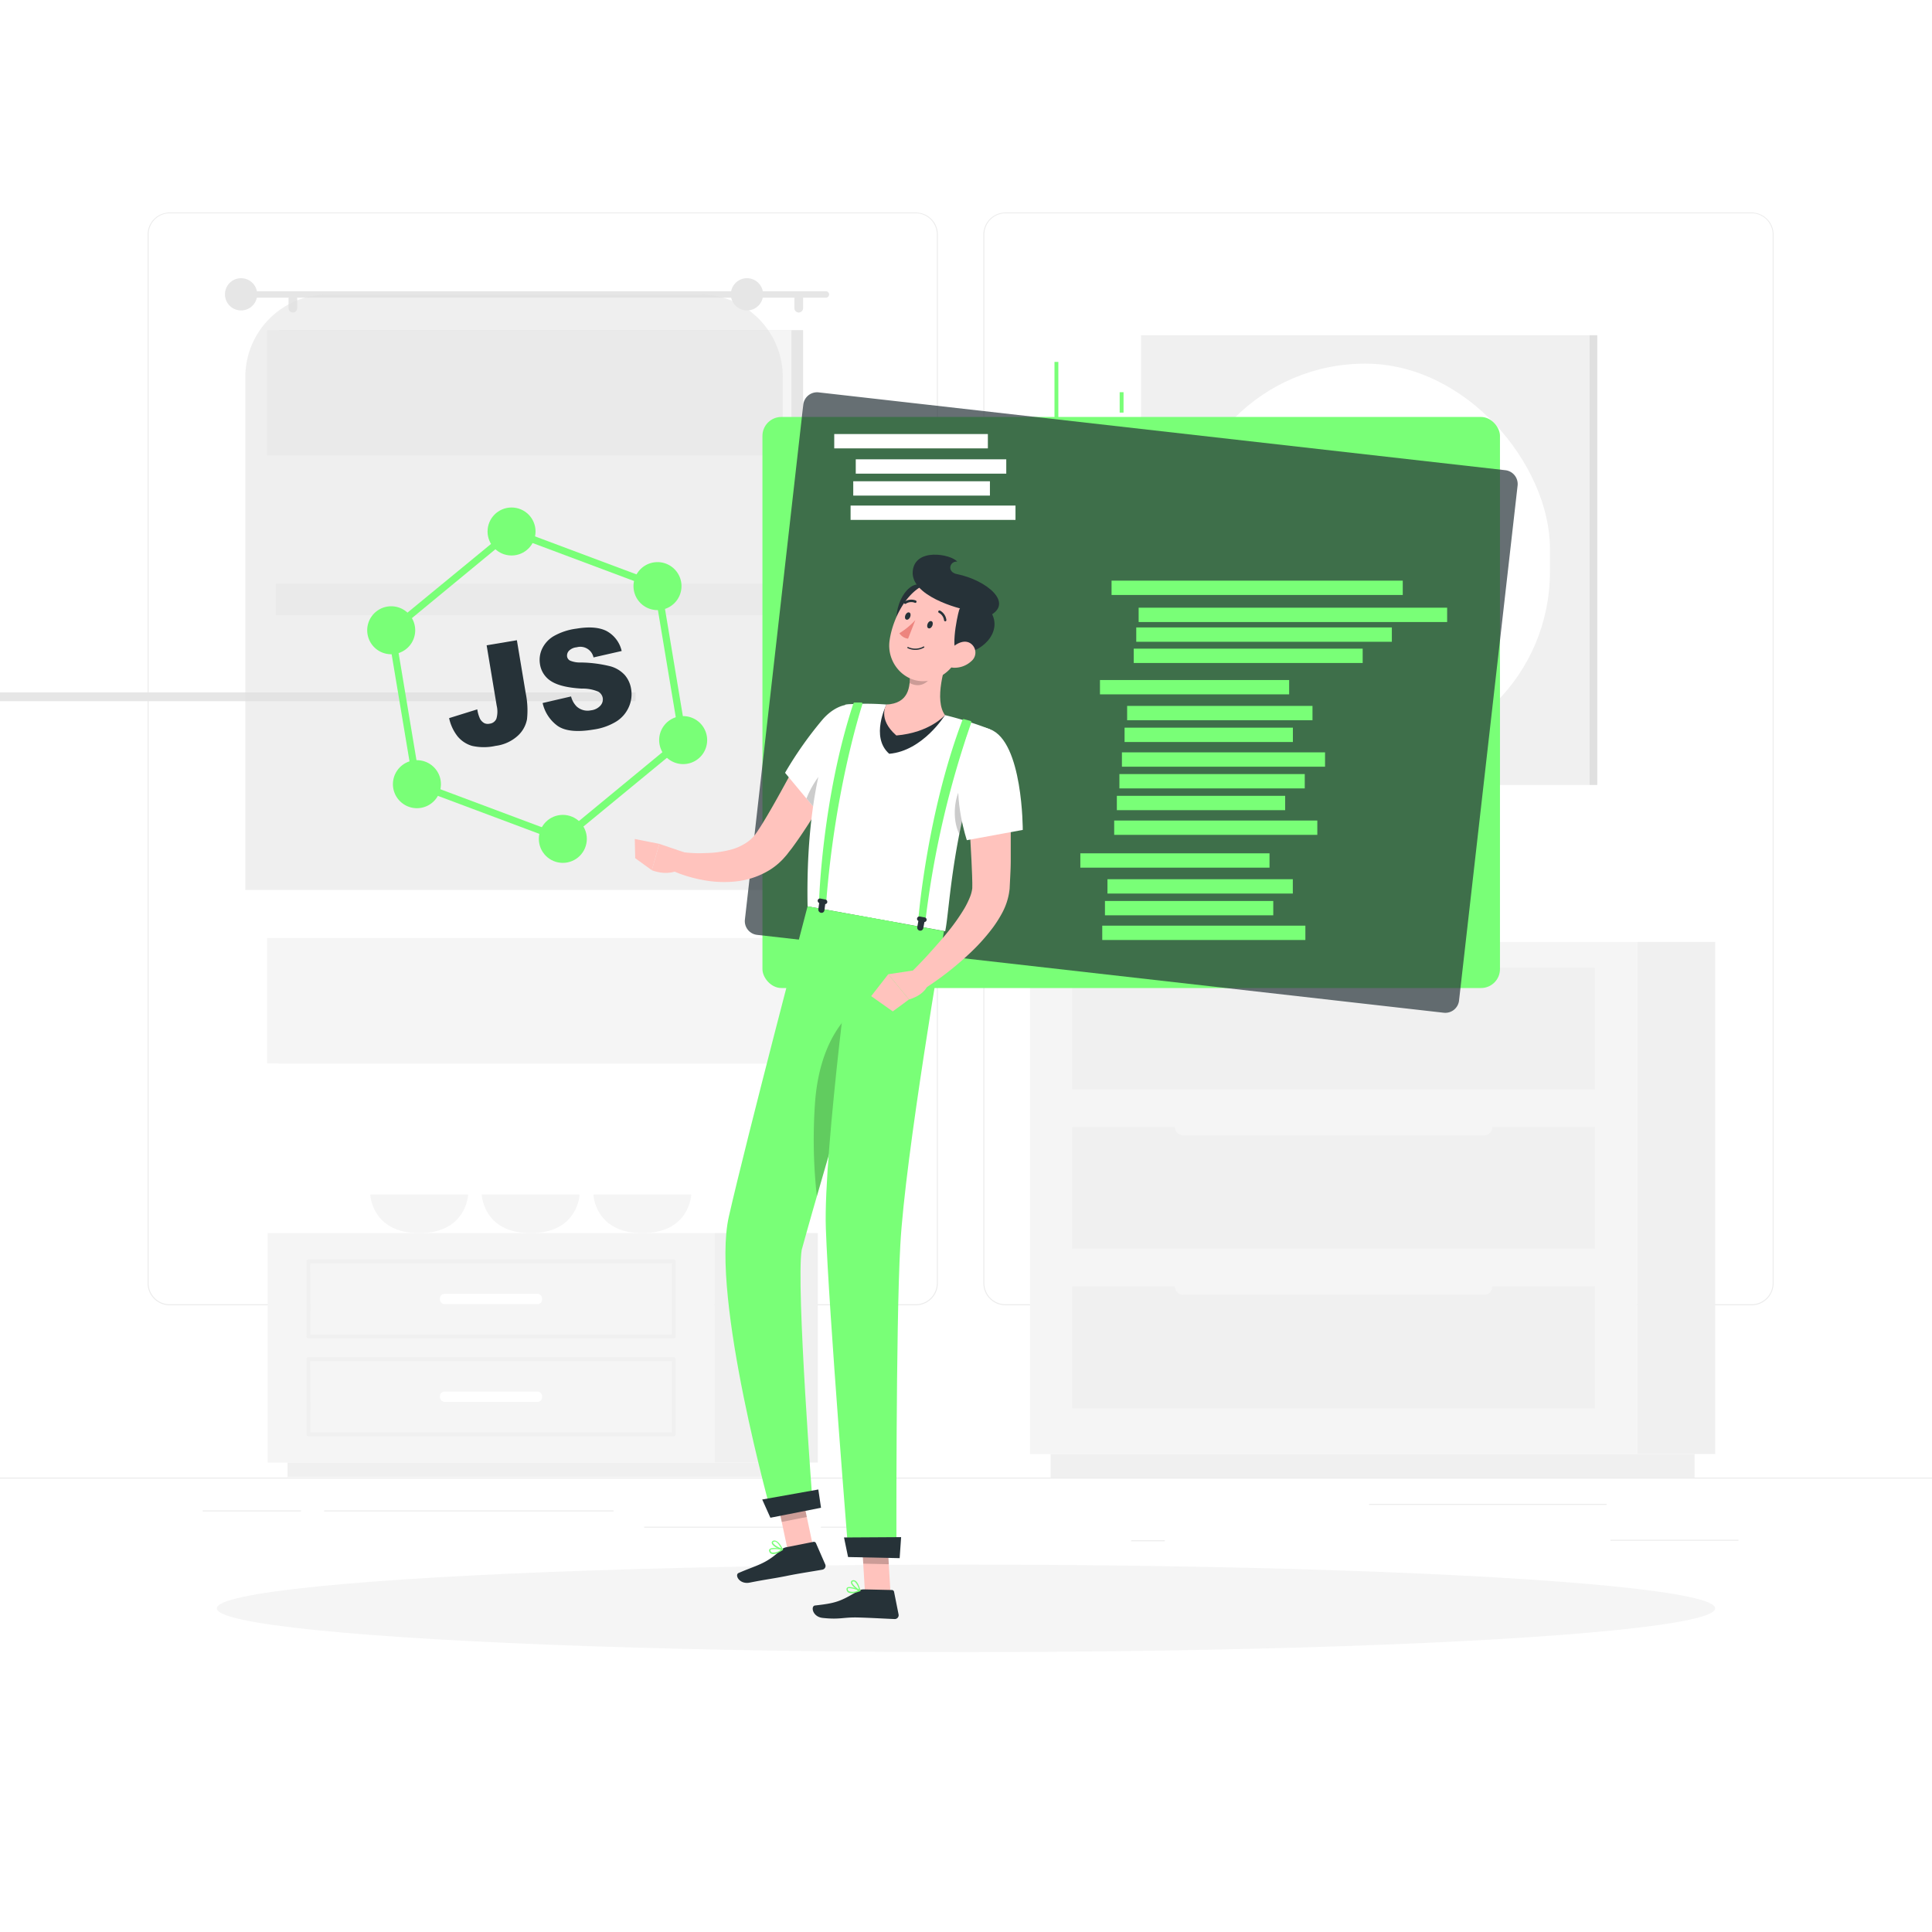<svg class="animated" id="freepik_stories-javascript-frameworks" xmlns="http://www.w3.org/2000/svg" viewBox="0 0 500 500" version="1.1" xmlns:xlink="http://www.w3.org/1999/xlink" xmlns:svgjs="http://svgjs.com/svgjs"><style>svg#freepik_stories-javascript-frameworks:not(.animated) .animable {opacity: 0;}svg#freepik_stories-javascript-frameworks.animated #freepik--Programming--inject-66 {animation: 3s Infinite  linear wind;animation-delay: 0s;}svg#freepik_stories-javascript-frameworks.animated #freepik--JS--inject-66 {animation: 3s Infinite  linear floating;animation-delay: 0s;}            @keyframes wind {                0% {                    transform: rotate( 0deg );                }                25% {                    transform: rotate( 1deg );                }                75% {                    transform: rotate( -1deg );                }            }                    @keyframes floating {                0% {                    opacity: 1;                    transform: translateY(0px);                }                50% {                    transform: translateY(-10px);                }                100% {                    opacity: 1;                    transform: translateY(0px);                }            }        </style><g id="freepik--background-complete--inject-66" class="animable" style="transform-origin: 250px 226.935px;"><rect y="382.4" width="500" height="0.25" style="fill: rgb(235, 235, 235); transform-origin: 250px 382.525px;" id="elsdicgnhjvqd" class="animable"></rect><rect x="416.78" y="398.49" width="33.12" height="0.25" style="fill: rgb(235, 235, 235); transform-origin: 433.34px 398.615px;" id="el1aqdppml3dih" class="animable"></rect><rect x="292.75" y="398.62" width="8.69" height="0.25" style="fill: rgb(235, 235, 235); transform-origin: 297.095px 398.745px;" id="elqwow2a8lw0e" class="animable"></rect><rect x="354.33" y="389.21" width="61.44" height="0.25" style="fill: rgb(235, 235, 235); transform-origin: 385.05px 389.335px;" id="elsvbew8jlar9" class="animable"></rect><rect x="212.45" y="395.11" width="12.69" height="0.25" style="fill: rgb(235, 235, 235); transform-origin: 218.795px 395.235px;" id="el3idl7o46sj2" class="animable"></rect><rect x="166.72" y="395.11" width="36.83" height="0.25" style="fill: rgb(235, 235, 235); transform-origin: 185.135px 395.235px;" id="eli0lyk3w5eqi" class="animable"></rect><rect x="52.46" y="390.89" width="25.43" height="0.25" style="fill: rgb(235, 235, 235); transform-origin: 65.175px 391.015px;" id="elk0bjj3wlmf" class="animable"></rect><rect x="83.89" y="390.89" width="74.89" height="0.25" style="fill: rgb(235, 235, 235); transform-origin: 121.335px 391.015px;" id="elk2y3niaz8zr" class="animable"></rect><path d="M237,337.8H43.91a5.71,5.71,0,0,1-5.7-5.71V60.66A5.71,5.71,0,0,1,43.91,55H237a5.71,5.71,0,0,1,5.71,5.71V332.09A5.71,5.71,0,0,1,237,337.8ZM43.91,55.2a5.46,5.46,0,0,0-5.45,5.46V332.09a5.46,5.46,0,0,0,5.45,5.46H237a5.47,5.47,0,0,0,5.46-5.46V60.66A5.47,5.47,0,0,0,237,55.2Z" style="fill: rgb(235, 235, 235); transform-origin: 140.46px 196.4px;" id="elito4h233jm" class="animable"></path><path d="M453.31,337.8H260.21a5.72,5.72,0,0,1-5.71-5.71V60.66A5.72,5.72,0,0,1,260.21,55h193.1A5.71,5.71,0,0,1,459,60.66V332.09A5.71,5.71,0,0,1,453.31,337.8ZM260.21,55.2a5.47,5.47,0,0,0-5.46,5.46V332.09a5.47,5.47,0,0,0,5.46,5.46h193.1a5.47,5.47,0,0,0,5.46-5.46V60.66a5.47,5.47,0,0,0-5.46-5.46Z" style="fill: rgb(235, 235, 235); transform-origin: 356.75px 196.4px;" id="elaojxri3bg4" class="animable"></path><g id="elvmsafk3n53k"><rect x="72.14" y="85.44" width="135.7" height="189.78" style="fill: rgb(230, 230, 230); transform-origin: 139.99px 180.33px; transform: rotate(180deg);" class="animable"></rect></g><g id="el18ieladsiqw"><rect x="69.12" y="85.44" width="135.7" height="189.78" style="fill: rgb(245, 245, 245); transform-origin: 136.97px 180.33px; transform: rotate(180deg);" class="animable"></rect></g><g id="elxqfwe1fmdje"><rect x="48.16" y="117.89" width="177.62" height="124.87" style="fill: rgb(255, 255, 255); transform-origin: 136.97px 180.325px; transform: rotate(90deg);" class="animable"></rect></g><g id="eloc2dff5ansr"><rect x="-13.13" y="179.19" width="177.62" height="2.28" style="fill: rgb(230, 230, 230); transform-origin: 75.68px 180.33px; transform: rotate(90deg);" class="animable"></rect></g><g id="elxvelz99f6dk"><rect x="71.36" y="151.05" width="131.22" height="8.16" style="fill: rgb(245, 245, 245); transform-origin: 136.97px 155.13px; transform: rotate(180deg);" class="animable"></rect></g><path d="M63.22,75.37H213.74a.84.84,0,0,1,.83.84h0a.83.83,0,0,1-.83.83H63.22a.83.83,0,0,1-.83-.83h0A.84.84,0,0,1,63.22,75.37Z" style="fill: rgb(230, 230, 230); transform-origin: 138.48px 76.205px;" id="eloz1ijfqs66m" class="animable"></path><path d="M58.22,76.21A4.17,4.17,0,1,0,62.39,72,4.17,4.17,0,0,0,58.22,76.21Z" style="fill: rgb(230, 230, 230); transform-origin: 62.39px 76.17px;" id="elcybmgkkmh7c" class="animable"></path><path d="M206.71,80.88h0a1.14,1.14,0,0,0,1.13-1.13V77.33a1.13,1.13,0,0,0-1.13-1.12h0a1.12,1.12,0,0,0-1.12,1.12v2.42A1.13,1.13,0,0,0,206.71,80.88Z" style="fill: rgb(230, 230, 230); transform-origin: 206.715px 78.545px;" id="eljavglfzn5p" class="animable"></path><path d="M75.79,80.88h0a1.14,1.14,0,0,0,1.13-1.13V77.33a1.13,1.13,0,0,0-1.13-1.12h0a1.12,1.12,0,0,0-1.12,1.12v2.42A1.13,1.13,0,0,0,75.79,80.88Z" style="fill: rgb(230, 230, 230); transform-origin: 75.795px 78.545px;" id="eluy5hlfu6s" class="animable"></path><g id="elzxacrnjhdrr"><path d="M84.84,76.21h96.39a21.35,21.35,0,0,1,21.35,21.35V230.33a0,0,0,0,1,0,0H63.49a0,0,0,0,1,0,0V97.56A21.35,21.35,0,0,1,84.84,76.21Z" style="fill: rgb(224, 224, 224); opacity: 0.5; transform-origin: 133.035px 153.27px; transform: rotate(180deg);" class="animable"></path></g><path d="M189.15,76.21A4.17,4.17,0,1,0,193.31,72,4.16,4.16,0,0,0,189.15,76.21Z" style="fill: rgb(230, 230, 230); transform-origin: 193.32px 76.17px;" id="elipda7nh0kme" class="animable"></path><rect x="295.29" y="86.76" width="116.08" height="116.39" style="fill: rgb(240, 240, 240); transform-origin: 353.33px 144.955px;" id="elhxvwbbodh47" class="animable"></rect><g id="elg55pehi9rxn"><rect x="411.37" y="86.76" width="2" height="116.39" style="fill: rgb(224, 224, 224); transform-origin: 412.37px 144.955px; transform: rotate(180deg);" class="animable"></rect></g><rect x="305.54" y="94.11" width="95.58" height="101.69" rx="47.79" style="fill: rgb(255, 255, 255); transform-origin: 353.33px 144.955px;" id="elq82ibe952kg" class="animable"></rect><rect x="332.92" y="123.24" width="40.83" height="43.44" rx="2.2" style="fill: rgb(245, 245, 245); transform-origin: 353.335px 144.96px;" id="elu10ysgfylcp" class="animable"></rect><g id="elhz852xkluu8"><rect x="184.87" y="319.12" width="26.78" height="59.39" style="fill: rgb(240, 240, 240); transform-origin: 198.26px 348.815px; transform: rotate(180deg);" class="animable"></rect></g><g id="el8n4zx2f8xco"><rect x="74.42" y="378.51" width="132.09" height="3.76" style="fill: rgb(240, 240, 240); transform-origin: 140.465px 380.39px; transform: rotate(180deg);" class="animable"></rect></g><rect x="69.28" y="319.12" width="115.59" height="59.39" style="fill: rgb(245, 245, 245); transform-origin: 127.075px 348.815px;" id="elzeiyk1grw6r" class="animable"></rect><path d="M174.34,346.41H79.81a.5.5,0,0,1-.5-.5V326.43a.5.5,0,0,1,.5-.5h94.53a.51.51,0,0,1,.5.5v19.48A.5.5,0,0,1,174.34,346.41Zm-94-1h93.53V326.93H80.31Z" style="fill: rgb(240, 240, 240); transform-origin: 127.075px 336.17px;" id="elsrm1e3lql8" class="animable"></path><path d="M174.34,371.7H79.81a.5.5,0,0,1-.5-.5V351.72a.5.5,0,0,1,.5-.5h94.53a.51.51,0,0,1,.5.5V371.2A.5.5,0,0,1,174.34,371.7Zm-94-1h93.53V352.22H80.31Z" style="fill: rgb(240, 240, 240); transform-origin: 127.075px 361.46px;" id="el2ngfyloy17j" class="animable"></path><g id="elnoysapev00e"><rect x="113.85" y="334.84" width="26.45" height="2.67" rx="1.18" style="fill: rgb(255, 255, 255); transform-origin: 127.075px 336.175px; transform: rotate(180deg);" class="animable"></rect></g><g id="elheriidacvq8"><rect x="113.85" y="360.13" width="26.45" height="2.67" rx="1.18" style="fill: rgb(255, 255, 255); transform-origin: 127.075px 361.465px; transform: rotate(180deg);" class="animable"></rect></g><path d="M121.15,309.13s-.32,10-12.66,10-12.67-10-12.67-10Z" style="fill: rgb(245, 245, 245); transform-origin: 108.485px 314.13px;" id="el8r7dj2ng05d" class="animable"></path><path d="M150,309.13s-.33,10-12.67,10-12.66-10-12.66-10Z" style="fill: rgb(245, 245, 245); transform-origin: 137.335px 314.13px;" id="eldm7t6yfsn0h" class="animable"></path><path d="M178.9,309.13s-.32,10-12.67,10-12.66-10-12.66-10Z" style="fill: rgb(245, 245, 245); transform-origin: 166.235px 314.13px;" id="el95o4igno8kd" class="animable"></path><g id="eltul75cx0vz"><rect x="423.68" y="243.78" width="20.21" height="132.51" style="fill: rgb(240, 240, 240); transform-origin: 433.785px 310.035px; transform: rotate(180deg);" class="animable"></rect></g><g id="el6wowujnub9"><rect x="271.89" y="376.29" width="166.67" height="6.09" style="fill: rgb(240, 240, 240); transform-origin: 355.225px 379.335px; transform: rotate(180deg);" class="animable"></rect></g><rect x="266.56" y="243.78" width="157.12" height="132.51" style="fill: rgb(245, 245, 245); transform-origin: 345.12px 310.035px;" id="el8gnu3podrts" class="animable"></rect><rect x="277.48" y="291.67" width="135.28" height="31.52" style="fill: rgb(240, 240, 240); transform-origin: 345.12px 307.43px;" id="elo3724v8xjx" class="animable"></rect><rect x="277.48" y="332.94" width="135.28" height="31.52" style="fill: rgb(240, 240, 240); transform-origin: 345.12px 348.7px;" id="el918okyyrdxo" class="animable"></rect><g id="elwj296nr09k"><rect x="304.05" y="289.51" width="82.13" height="4.32" rx="2.05" style="fill: rgb(245, 245, 245); transform-origin: 345.115px 291.67px; transform: rotate(180deg);" class="animable"></rect></g><g id="elpw7yvn0iid8"><rect x="304.05" y="330.77" width="82.13" height="4.32" rx="2.05" style="fill: rgb(245, 245, 245); transform-origin: 345.115px 332.93px; transform: rotate(180deg);" class="animable"></rect></g><rect x="277.48" y="250.41" width="135.28" height="31.52" style="fill: rgb(240, 240, 240); transform-origin: 345.12px 266.17px;" id="ely9ts1zmbs4h" class="animable"></rect><g id="elq7bb5abrzx"><rect x="304.05" y="248.25" width="82.13" height="4.32" rx="2.05" style="fill: rgb(245, 245, 245); transform-origin: 345.115px 250.41px; transform: rotate(180deg);" class="animable"></rect></g></g><g id="freepik--Shadow--inject-66" class="animable" style="transform-origin: 250px 416.24px;"><ellipse id="freepik--path--inject-66" cx="250" cy="416.24" rx="193.89" ry="11.32" style="fill: rgb(245, 245, 245); transform-origin: 250px 416.24px;" class="animable"></ellipse></g><g id="freepik--Programming--inject-66" class="animable animator-active" style="transform-origin: 292.755px 181.805px;"><g id="el0xv5uukflz5d"><rect x="289.77" y="101.5" width="1" height="5.28" style="fill: rgb(121, 255, 119); transform-origin: 290.27px 104.14px; transform: rotate(-83.53deg);" class="animable"></rect></g><g id="el2dclhqvo5m9"><rect x="272.9" y="93.66" width="1" height="17.13" style="fill: rgb(121, 255, 119); transform-origin: 273.4px 102.225px; transform: rotate(-83.53deg);" class="animable"></rect></g><g id="elqaikvu3eyg"><rect x="197.32" y="107.91" width="190.87" height="147.79" rx="4.9" style="fill: rgb(121, 255, 119); transform-origin: 292.755px 181.805px; transform: rotate(6.47deg);" class="animable"></rect></g><g id="el8m6vxm4613p"><path d="M192.78,238l15.11-133.29a3.59,3.59,0,0,1,4-3.16l177.7,20.14a3.6,3.6,0,0,1,3.16,4L377.6,258.93a3.58,3.58,0,0,1-4,3.16l-177.7-20.15A3.58,3.58,0,0,1,192.78,238Z" style="fill: rgb(38, 50, 56); opacity: 0.7; transform-origin: 292.767px 181.821px;" class="animable"></path></g><g id="elohusnylkyp"><rect x="287.67" y="150.27" width="75.36" height="3.71" style="fill: rgb(121, 255, 119); transform-origin: 325.35px 152.125px; transform: rotate(6.47deg);" class="animable"></rect></g><g id="elvhqzozfr4h"><rect x="294.68" y="157.27" width="79.84" height="3.71" style="fill: rgb(121, 255, 119); transform-origin: 334.6px 159.125px; transform: rotate(6.47deg);" class="animable"></rect></g><g id="eln2fbf8w60ko"><rect x="294.06" y="162.38" width="66.15" height="3.71" style="fill: rgb(121, 255, 119); transform-origin: 327.135px 164.235px; transform: rotate(6.47deg);" class="animable"></rect></g><g id="eluxh2pzsmg3"><rect x="293.41" y="167.87" width="59.25" height="3.71" style="fill: rgb(121, 255, 119); transform-origin: 323.035px 169.725px; transform: rotate(6.47deg);" class="animable"></rect></g><g id="el2nivps2fjxi"><rect x="284.67" y="175.99" width="48.96" height="3.71" style="fill: rgb(121, 255, 119); transform-origin: 309.15px 177.845px; transform: rotate(6.47deg);" class="animable"></rect></g><g id="ely3imqrpv1zc"><rect x="290.35" y="194.71" width="52.57" height="3.71" style="fill: rgb(121, 255, 119); transform-origin: 316.635px 196.565px; transform: rotate(6.47deg);" class="animable"></rect></g><g id="ele6o7kg4isjg"><rect x="291.04" y="188.32" width="43.56" height="3.71" style="fill: rgb(121, 255, 119); transform-origin: 312.82px 190.175px; transform: rotate(6.47deg);" class="animable"></rect></g><g id="elh7cbhtrxapj"><rect x="291.7" y="182.69" width="47.97" height="3.71" style="fill: rgb(121, 255, 119); transform-origin: 315.685px 184.545px; transform: rotate(6.47deg);" class="animable"></rect></g><g id="ely620e4etdh"><rect x="279.59" y="220.84" width="48.96" height="3.71" style="fill: rgb(121, 255, 119); transform-origin: 304.07px 222.695px; transform: rotate(6.47deg);" class="animable"></rect></g><g id="elbwvvvwqrluc"><rect x="285.26" y="239.56" width="52.57" height="3.71" style="fill: rgb(121, 255, 119); transform-origin: 311.545px 241.415px; transform: rotate(6.47deg);" class="animable"></rect></g><g id="el0vhqcx6bhhnf"><rect x="285.96" y="233.17" width="43.56" height="3.71" style="fill: rgb(121, 255, 119); transform-origin: 307.74px 235.025px; transform: rotate(6.34deg);" class="animable"></rect></g><g id="elin5otg6c4va"><rect x="286.61" y="227.54" width="47.97" height="3.71" style="fill: rgb(121, 255, 119); transform-origin: 310.595px 229.395px; transform: rotate(6.47deg);" class="animable"></rect></g><g id="ell7q8docn39m"><rect x="215.9" y="112.33" width="39.76" height="3.71" style="fill: rgb(255, 255, 255); transform-origin: 235.78px 114.185px; transform: rotate(6.47deg);" class="animable"></rect></g><g id="eluzne4yxsw8"><rect x="220.13" y="130.84" width="42.68" height="3.71" style="fill: rgb(255, 255, 255); transform-origin: 241.47px 132.695px; transform: rotate(6.47deg);" class="animable"></rect></g><g id="elv05n1a8mw4"><rect x="220.82" y="124.55" width="35.37" height="3.71" style="fill: rgb(255, 255, 255); transform-origin: 238.505px 126.405px; transform: rotate(6.47deg);" class="animable"></rect></g><g id="el996926u5rbc"><rect x="221.47" y="118.87" width="38.95" height="3.71" style="fill: rgb(255, 255, 255); transform-origin: 240.945px 120.725px; transform: rotate(6.47deg);" class="animable"></rect></g><g id="el6w18ozzash"><rect x="288.35" y="212.35" width="52.57" height="3.71" style="fill: rgb(121, 255, 119); transform-origin: 314.635px 214.205px; transform: rotate(6.47deg);" class="animable"></rect></g><g id="el6f3m2thikss"><rect x="289.04" y="205.96" width="43.56" height="3.71" style="fill: rgb(121, 255, 119); transform-origin: 310.82px 207.815px; transform: rotate(6.47deg);" class="animable"></rect></g><g id="elwel98g2bcl"><rect x="289.7" y="200.33" width="47.97" height="3.71" style="fill: rgb(121, 255, 119); transform-origin: 313.685px 202.185px; transform: rotate(6.47deg);" class="animable"></rect></g></g><g id="freepik--Character--inject-66" class="animable" style="transform-origin: 214.485px 281.277px;"><polygon points="230.46 412.25 223.85 412.1 222.93 396.76 229.54 396.91 230.46 412.25" style="fill: rgb(255, 195, 189); transform-origin: 226.695px 404.505px;" id="elwhlbgllloed" class="animable"></polygon><path d="M223.61,411.33l7.22.16a.58.58,0,0,1,.55.46l1.18,5.91a1,1,0,0,1-1,1.15c-2.6-.1-6.36-.33-9.63-.41-3.83-.08-4.52.59-9,.12-2.7-.28-3.17-3.09-2-3.22,5.26-.59,6.52-1,11-3.69A3.06,3.06,0,0,1,223.61,411.33Z" style="fill: rgb(38, 50, 56); transform-origin: 221.45px 415.17px;" id="el73kmf1p5pn3" class="animable"></path><g id="elg0xr1yoge4g"><polygon points="222.93 396.77 223.41 404.67 230.02 404.82 229.55 396.92 222.93 396.77" style="opacity: 0.2; transform-origin: 226.475px 400.795px;" class="animable"></polygon></g><path d="M220,194.49c-2.2,4.31-4.52,8.48-7,12.64s-5,8.22-8,12.3c-.38.51-.8,1-1.2,1.55-.17.23-.46.56-.72.85s-.53.61-.82.88a16.86,16.86,0,0,1-3.79,2.86,20.81,20.81,0,0,1-8.44,2.58,29.4,29.4,0,0,1-8.05-.39,34.26,34.26,0,0,1-3.79-.9,30.23,30.23,0,0,1-3.71-1.33l1.6-5.05c1,.11,2.14.23,3.22.29s2.2.06,3.28,0a26.88,26.88,0,0,0,6.15-.78,13.54,13.54,0,0,0,4.88-2.21,9.14,9.14,0,0,0,1.7-1.64,4.1,4.1,0,0,0,.35-.47c.12-.16.22-.29.38-.54l.88-1.35c2.35-3.76,4.62-7.89,6.87-12l6.75-12.34Z" style="fill: rgb(255, 195, 189); transform-origin: 197.24px 208.853px;" id="elkng6317iiz" class="animable"></path><path d="M225.93,188c1,6-12.71,24.09-12.71,24.09L203.17,200a97.55,97.55,0,0,1,9.8-13.89C218.18,180.27,224.82,181.38,225.93,188Z" style="fill: rgb(255, 255, 255); transform-origin: 214.576px 197.203px;" id="elpxmu6vuaeqj" class="animable"></path><g id="elzsunbdyfe28"><path d="M222.72,193.13c-4,1-10.74,5.25-14,13.51l4.53,5.46s8.13-10.69,11.41-18.37A1.76,1.76,0,0,0,222.72,193.13Z" style="opacity: 0.2; transform-origin: 216.69px 202.572px;" class="animable"></path></g><path d="M218.84,182.33S208.3,195.77,209,234.56L244.61,241c1.23-5.42,1.67-27.47,11.6-52.27a94.52,94.52,0,0,0-11.65-3.66,131.4,131.4,0,0,0-15.14-2.74A68,68,0,0,0,218.84,182.33Z" style="fill: rgb(255, 255, 255); transform-origin: 232.588px 211.562px;" id="ellk0cafnyfw" class="animable"></path><g id="elxyfodwpxwrd"><path d="M248.67,203.87c-1.52,2.15-2.44,8-.39,12,.48-2.48,1.05-5.08,1.73-7.79Z" style="opacity: 0.2; transform-origin: 248.551px 209.87px;" class="animable"></path></g><path d="M229.42,182.33s-4.27,8.39.71,12.75c8.71-.74,14.43-10,14.43-10Z" style="fill: rgb(38, 50, 56); transform-origin: 236.138px 188.705px;" id="eletvi6j658k" class="animable"></path><polygon points="164.28 217.13 164.39 222.1 168.69 225.21 170.63 218.39 164.28 217.13" style="fill: rgb(255, 195, 189); transform-origin: 167.455px 221.17px;" id="eliq5yvblqqtd" class="animable"></polygon><path d="M178.29,221l-7.66-2.61-1.94,6.82s4.46,1.94,8-.66Z" style="fill: rgb(255, 195, 189); transform-origin: 173.49px 222.148px;" id="eli8zdtdqrbi" class="animable"></path><path d="M246.14,167.75c-1.84,4.7-4.4,13.45-1.58,17.32,0,0-3.88,4.53-12.59,5.27-5-4.36-2.55-8-2.55-8,5.67-.32,6.25-4.37,6-8.33Z" style="fill: rgb(255, 195, 189); transform-origin: 237.48px 179.045px;" id="elovvvhcgk0o" class="animable"></path><g id="elepa0xj8vilv"><path d="M241.77,170.3l-6.35,3.7a17,17,0,0,1,0,2.77c2.82,1.45,5.12-.07,6.35-3.12A7.53,7.53,0,0,0,241.77,170.3Z" style="opacity: 0.2; transform-origin: 238.689px 173.812px;" class="animable"></path></g><path d="M232.08,162.35c.41,3,9.66-1.89,11.22-2.92s-.23-4.6-3.74-7.48S231.13,155.34,232.08,162.35Z" style="fill: rgb(38, 50, 56); transform-origin: 237.914px 157.272px;" id="eljl51l6gxkat" class="animable"></path><path d="M251.06,163.73c-2.83,6.09-4.17,9.8-8.58,11.76-6.62,3-13.21-2.91-12.26-9.72.85-6.13,5.33-15.06,12.41-15.16A9.16,9.16,0,0,1,251.06,163.73Z" style="fill: rgb(255, 195, 189); transform-origin: 241.045px 163.45px;" id="ell2yn37d4xch" class="animable"></path><path d="M248.56,169.43c-3,.45-.88-9.8-.33-11.58s5.31-3.41,8,.25C259.46,162.57,255.56,168.39,248.56,169.43Z" style="fill: rgb(38, 50, 56); transform-origin: 252.184px 162.674px;" id="elg85s647s4sg" class="animable"></path><path d="M247.66,148.58c-2.69-.54-1.92-3.39.06-3.24-1.59-1.93-11-3.69-11.51,2.55s11.62,9.7,14.9,10.14L256,159.4C262.59,156.11,255.28,150.11,247.66,148.58Z" style="fill: rgb(38, 50, 56); transform-origin: 247.38px 151.472px;" id="elqc9dz0z36u" class="animable"></path><path d="M251.39,171.1a6.38,6.38,0,0,1-4.57,1.71c-2.23-.1-2.66-2.26-1.46-4,1.07-1.58,3.54-3.43,5.51-2.48A2.87,2.87,0,0,1,251.39,171.1Z" style="fill: rgb(255, 195, 189); transform-origin: 248.57px 169.442px;" id="el21ehg6827px" class="animable"></path><polygon points="210.34 399.85 203.85 401.13 200.67 386.15 207.16 384.87 210.34 399.85" style="fill: rgb(255, 195, 189); transform-origin: 205.505px 393px;" id="el6a58a6qvr7m" class="animable"></polygon><path d="M203.44,400.43l7.09-1.4a.58.58,0,0,1,.64.34l2.41,5.51a1,1,0,0,1-.7,1.34c-2.57.46-6.29,1-9.5,1.67-3.76.74-5,.82-9.37,1.69-2.67.52-3.94-2-2.87-2.49,4.86-2.11,7-2.28,10.84-5.85A3,3,0,0,1,203.44,400.43Z" style="fill: rgb(38, 50, 56); transform-origin: 202.205px 404.335px;" id="elo0gppuxq79" class="animable"></path><g id="elsaz54m8utu"><polygon points="200.67 386.15 202.31 393.87 208.8 392.59 207.16 384.87 200.67 386.15" style="opacity: 0.2; transform-origin: 204.735px 389.37px;" class="animable"></polygon></g><path d="M201,402a2,2,0,0,1-1.34.12.93.93,0,0,1-.6-.68.5.5,0,0,1,.1-.52c.56-.61,3.08-.11,3.36-.05a.17.17,0,0,1,.13.13.16.16,0,0,1-.07.16A8,8,0,0,1,201,402Zm-1.42-1a.5.5,0,0,0-.18.11s-.07.09,0,.21a.63.63,0,0,0,.4.47,3.25,3.25,0,0,0,2.3-.71A6.49,6.49,0,0,0,199.54,401Z" style="fill: rgb(121, 255, 119); transform-origin: 200.839px 401.402px;" id="elxyai68s87yn" class="animable"></path><path d="M202.51,401.13h-.08c-.79-.12-2.57-1-2.7-1.8a.52.52,0,0,1,.34-.57.84.84,0,0,1,.71,0c1,.33,1.78,2.11,1.82,2.18a.15.15,0,0,1,0,.16A.13.13,0,0,1,202.51,401.13ZM200.28,399l-.07,0c-.18.1-.17.2-.16.24.07.44,1.27,1.2,2.1,1.46-.27-.51-.86-1.51-1.47-1.72A.61.61,0,0,0,200.28,399Z" style="fill: rgb(121, 255, 119); transform-origin: 201.173px 399.906px;" id="elpz6agzlofgg" class="animable"></path><path d="M209,234.56s-15.81,60.18-20.38,80.31c-4.74,20.95,11.23,77.56,11.23,77.56l10.55-2.08s-4.43-57.72-2.92-66.88c6.05-22.18,24.93-84.67,24.93-84.67Z" style="fill: rgb(121, 255, 119); transform-origin: 210.075px 313.495px;" id="el4stu42j06p8" class="animable"></path><g id="elinz1v7164f"><path d="M211,284.44a133.93,133.93,0,0,0,.4,25.16c4.52-15.73,10.8-36.83,15.32-51.9C222.16,259.67,212.69,265.92,211,284.44Z" style="opacity: 0.2; transform-origin: 218.655px 283.65px;" class="animable"></path></g><path d="M221.3,236.79s-8.28,61.32-7.57,81.14c.77,21.69,5.9,84.77,5.9,84.77L232,403s-.19-59.64,1-80.78c1.24-22.94,11.3-81.25,11.3-81.25Z" style="fill: rgb(121, 255, 119); transform-origin: 228.993px 319.895px;" id="el9euah0h47th" class="animable"></path><polygon points="232.83 403.25 219.48 402.96 218.43 397.9 233.21 397.81 232.83 403.25" style="fill: rgb(38, 50, 56); transform-origin: 225.82px 400.53px;" id="eljhqw0ucw9f" class="animable"></polygon><polygon points="212.48 390.21 199.38 392.79 197.26 388.07 211.78 385.48 212.48 390.21" style="fill: rgb(38, 50, 56); transform-origin: 204.87px 389.135px;" id="elt5fjzngpch" class="animable"></polygon><path d="M241.3,161.91c-.2.51-.63.82-1,.69s-.44-.65-.24-1.16.63-.81,1-.68S241.49,161.41,241.3,161.91Z" style="fill: rgb(38, 50, 56); transform-origin: 240.678px 161.68px;" id="elaof4xgjg4lo" class="animable"></path><path d="M235.55,159.67c-.2.5-.63.81-1,.68s-.44-.65-.24-1.15.63-.82,1-.69S235.75,159.16,235.55,159.67Z" style="fill: rgb(38, 50, 56); transform-origin: 234.93px 159.43px;" id="el2bklh48kv5k" class="animable"></path><path d="M236.89,160.48a19.51,19.51,0,0,1-4.13,3.4,3.18,3.18,0,0,0,2.25,1.41Z" style="fill: rgb(237, 132, 126); transform-origin: 234.825px 162.885px;" id="elakhidp494x" class="animable"></path><path d="M234.92,167.75a.16.16,0,1,1,.13-.29,4.35,4.35,0,0,0,3.91-.13.16.16,0,1,1,.17.27A4.55,4.55,0,0,1,234.92,167.75Z" style="fill: rgb(38, 50, 56); transform-origin: 237.012px 167.746px;" id="elbuu3xizobek" class="animable"></path><path d="M244.48,160.76a.35.35,0,0,1-.16-.23A2.57,2.57,0,0,0,243,158.6a.32.32,0,0,1-.16-.42.33.33,0,0,1,.43-.16,3.18,3.18,0,0,1,1.65,2.41.32.32,0,0,1-.27.37A.34.34,0,0,1,244.48,160.76Z" style="fill: rgb(38, 50, 56); transform-origin: 243.869px 159.396px;" id="elnfiry09w5h" class="animable"></path><path d="M234.1,156.24a.24.24,0,0,1-.1-.1.31.31,0,0,1,.1-.44,3.2,3.2,0,0,1,2.91-.29.33.33,0,0,1,.16.43.32.32,0,0,1-.43.15h0a2.54,2.54,0,0,0-2.3.25A.32.32,0,0,1,234.1,156.24Z" style="fill: rgb(38, 50, 56); transform-origin: 235.573px 155.738px;" id="elenl843fm31n" class="animable"></path><path d="M251.15,186.57l-1.66-.45a.33.33,0,0,0-.4.2c-9.22,24.28-11.41,51.43-11.41,51.43l1.85.33A243.61,243.61,0,0,1,251.37,187,.32.32,0,0,0,251.15,186.57Z" style="fill: rgb(121, 255, 119); transform-origin: 244.537px 212.094px;" id="el4l2qhd4unj" class="animable"></path><g id="elp1g9o95y5w"><g style="opacity: 0.99; transform-origin: 238.57px 239.024px;" class="animable"><path d="M239.8,238.13a.6.6,0,0,0-.49-.7l-1.28-.24a.61.61,0,0,0-.36,1.15l-.28,1.59a.79.79,0,1,0,1.56.28l.29-1.59A.61.61,0,0,0,239.8,238.13Z" style="fill: rgb(38, 50, 56); transform-origin: 238.57px 239.024px;" id="eli86gdcl9t9m" class="animable"></path></g></g><path d="M222.89,181.81h-1.72a.33.33,0,0,0-.31.23c-8.08,24.5-8.88,51-8.88,51l1.85.34c2.18-27.86,8.36-48,9.38-51.2A.33.33,0,0,0,222.89,181.81Z" style="fill: rgb(121, 255, 119); transform-origin: 217.596px 207.595px;" id="elb3y5wwpkog" class="animable"></path><g id="elv4nib09naur"><path d="M214.1,233.49a.64.64,0,0,0-.52-.71l-1.28-.24a.58.58,0,0,0-.68.5.65.65,0,0,0,.38.66l-.21,1.6a.84.84,0,0,0,.68.93.75.75,0,0,0,.89-.65l.21-1.6A.56.56,0,0,0,214.1,233.49Z" style="fill: rgb(38, 50, 56); opacity: 0.99; transform-origin: 212.861px 234.387px;" class="animable"></path></g><path d="M220.86,412.28a2,2,0,0,1-1.33-.16,1,1,0,0,1-.45-.8.5.5,0,0,1,.21-.48c.69-.48,3,.55,3.3.67a.18.18,0,0,1,.1.15.18.18,0,0,1-.11.14A7.49,7.49,0,0,1,220.86,412.28ZM219.68,411a.4.4,0,0,0-.2.07.19.19,0,0,0-.08.2.68.68,0,0,0,.3.55,3.21,3.21,0,0,0,2.39-.21A6.53,6.53,0,0,0,219.68,411Z" style="fill: rgb(121, 255, 119); transform-origin: 220.883px 411.521px;" id="el0c8nekenzxcb" class="animable"></path><path d="M222.55,411.81h-.08c-.75-.29-2.29-1.57-2.25-2.34a.54.54,0,0,1,.45-.49.9.9,0,0,1,.71.12c.86.53,1.29,2.44,1.3,2.52a.16.16,0,0,1-.05.16A.11.11,0,0,1,222.55,411.81Zm-1.72-2.53h-.08c-.2.06-.2.16-.21.2,0,.45,1,1.44,1.75,1.87a3.94,3.94,0,0,0-1.08-2A.54.54,0,0,0,220.83,409.28Z" style="fill: rgb(121, 255, 119); transform-origin: 221.452px 410.382px;" id="ely2hjhjp8z3c" class="animable"></path><polygon points="225.46 257.8 231.05 261.75 235.24 258.66 229.88 252.13 225.46 257.8" style="fill: rgb(255, 195, 189); transform-origin: 230.35px 256.94px;" id="elsc6ga9cidw" class="animable"></polygon><path d="M237.79,250.94l-7.91,1.19,5.36,6.53s5.49-1.34,5.19-5.74Z" style="fill: rgb(255, 195, 189); transform-origin: 235.161px 254.8px;" id="el4no7wvaz2ep" class="animable"></path><path d="M261.09,199.08c.3,5.22.46,10.42.49,15.66,0,2.61,0,5.23,0,7.87,0,1.31-.05,2.63-.12,4l-.1,2-.05,1c0,.47-.1,1-.17,1.5a16.86,16.86,0,0,1-1.7,5A31.48,31.48,0,0,1,257,240a50.64,50.64,0,0,1-5.61,6.32,80.73,80.73,0,0,1-12.77,9.95l-3.24-4.2c1.74-1.76,3.56-3.59,5.24-5.47s3.35-3.75,4.88-5.67a50.74,50.74,0,0,0,4.09-5.84,22.27,22.27,0,0,0,1.41-2.87,8.75,8.75,0,0,0,.63-2.42,3.37,3.37,0,0,1,0-.45l0-.92-.05-1.88-.16-3.81L251,215c-.26-5.14-.47-10.32-.61-15.47Z" style="fill: rgb(255, 195, 189); transform-origin: 248.48px 227.675px;" id="elo0g9n8ub0g" class="animable"></path><path d="M256.21,188.73c8.55,3.18,8.48,26.05,8.48,26.05l-14.47,2.66s-3.5-10.39-1.77-18.57C250.1,191.06,249.71,186.3,256.21,188.73Z" style="fill: rgb(255, 255, 255); transform-origin: 256.33px 202.766px;" id="el1xyxdra0hjr" class="animable"></path></g><g id="freepik--JS--inject-66" class="animable" style="transform-origin: 139.023px 177.325px;"><path d="M145.84,218.15l-38.76-14.52-6.81-40.82,32-26.31L171,151l6.81,40.83Zm-37.13-15.86,36.78,13.77,30.31-25-6.46-38.73-36.78-13.77-30.31,25Z" style="fill: rgb(121, 255, 119); transform-origin: 139.04px 177.325px;" id="el3liagczo9wr" class="animable"></path><g id="el1676wmvkjsz"><circle cx="132.39" cy="137.55" r="6.21" style="fill: rgb(121, 255, 119); transform-origin: 132.39px 137.55px; transform: rotate(-54.47deg);" class="animable"></circle></g><g id="elzwexcfs414o"><circle cx="145.66" cy="217.1" r="6.21" style="fill: rgb(121, 255, 119); transform-origin: 145.66px 217.1px; transform: rotate(-54.47deg);" class="animable"></circle></g><path d="M166.55,156.74a6.21,6.21,0,1,1,8.66-1.44A6.21,6.21,0,0,1,166.55,156.74Z" style="fill: rgb(121, 255, 119); transform-origin: 170.159px 151.687px;" id="ele5ppz9gpux" class="animable"></path><path d="M97.64,168.17a6.21,6.21,0,1,1,8.66-1.45A6.22,6.22,0,0,1,97.64,168.17Z" style="fill: rgb(121, 255, 119); transform-origin: 101.245px 163.111px;" id="elp2rbf5bxt8" class="animable"></path><path d="M173.19,196.59a6.21,6.21,0,1,1,8.67-1.45A6.21,6.21,0,0,1,173.19,196.59Z" style="fill: rgb(121, 255, 119); transform-origin: 176.801px 191.538px;" id="elytc1v01fing" class="animable"></path><path d="M104.29,208a6.21,6.21,0,1,1,8.66-1.44A6.2,6.2,0,0,1,104.29,208Z" style="fill: rgb(121, 255, 119); transform-origin: 107.899px 202.949px;" id="el45laqbr86b1" class="animable"></path><path d="M125.94,167l7.83-1.31,2.29,13.73a21.92,21.92,0,0,1,.33,6.71,7.66,7.66,0,0,1-2.45,4.34,10.45,10.45,0,0,1-5.68,2.56,13.94,13.94,0,0,1-6.1,0,7.62,7.62,0,0,1-3.76-2.49,11.53,11.53,0,0,1-2.17-4.69l7.29-2.27a8.85,8.85,0,0,0,.71,2.44,2.77,2.77,0,0,0,1.15,1.15,2.17,2.17,0,0,0,1.33.12,2.13,2.13,0,0,0,1.76-1.3,6.61,6.61,0,0,0,.07-3.38Z" style="fill: rgb(38, 50, 56); transform-origin: 126.37px 179.529px;" id="eltplqpqzgo5" class="animable"></path><path d="M140.43,181.94l7.36-1.7a5.7,5.7,0,0,0,1.44,2.59,4.19,4.19,0,0,0,3.71,1,3.83,3.83,0,0,0,2.44-1.21,2.4,2.4,0,0,0,.61-2,2.36,2.36,0,0,0-1.16-1.62,10.19,10.19,0,0,0-4.25-.79q-5.33-.3-7.84-1.85a6.28,6.28,0,0,1-3-4.51,6.78,6.78,0,0,1,.52-3.87,7.58,7.58,0,0,1,2.94-3.29,16,16,0,0,1,6-2q4.85-.81,7.69.57a7.85,7.85,0,0,1,4,5.22l-7.29,1.66a3.49,3.49,0,0,0-4.37-2.62,3.19,3.19,0,0,0-2,.92,1.8,1.8,0,0,0-.46,1.52,1.44,1.44,0,0,0,.75,1,6.58,6.58,0,0,0,2.78.49,33.38,33.38,0,0,1,7.71,1,7.88,7.88,0,0,1,3.69,2.26,7.23,7.23,0,0,1,1.63,3.58,8.08,8.08,0,0,1-.6,4.7,8.39,8.39,0,0,1-3.24,3.74,15.33,15.33,0,0,1-5.91,2.08q-6.45,1.08-9.34-1A10,10,0,0,1,140.43,181.94Z" style="fill: rgb(38, 50, 56); transform-origin: 151.551px 175.785px;" id="elkiraxsbsv5" class="animable"></path></g><defs>     <filter id="active" height="200%">         <feMorphology in="SourceAlpha" result="DILATED" operator="dilate" radius="2"></feMorphology>                <feFlood flood-color="#32DFEC" flood-opacity="1" result="PINK"></feFlood>        <feComposite in="PINK" in2="DILATED" operator="in" result="OUTLINE"></feComposite>        <feMerge>            <feMergeNode in="OUTLINE"></feMergeNode>            <feMergeNode in="SourceGraphic"></feMergeNode>        </feMerge>    </filter>    <filter id="hover" height="200%">        <feMorphology in="SourceAlpha" result="DILATED" operator="dilate" radius="2"></feMorphology>                <feFlood flood-color="#ff0000" flood-opacity="0.5" result="PINK"></feFlood>        <feComposite in="PINK" in2="DILATED" operator="in" result="OUTLINE"></feComposite>        <feMerge>            <feMergeNode in="OUTLINE"></feMergeNode>            <feMergeNode in="SourceGraphic"></feMergeNode>        </feMerge>            <feColorMatrix type="matrix" values="0   0   0   0   0                0   1   0   0   0                0   0   0   0   0                0   0   0   1   0 "></feColorMatrix>    </filter></defs></svg>